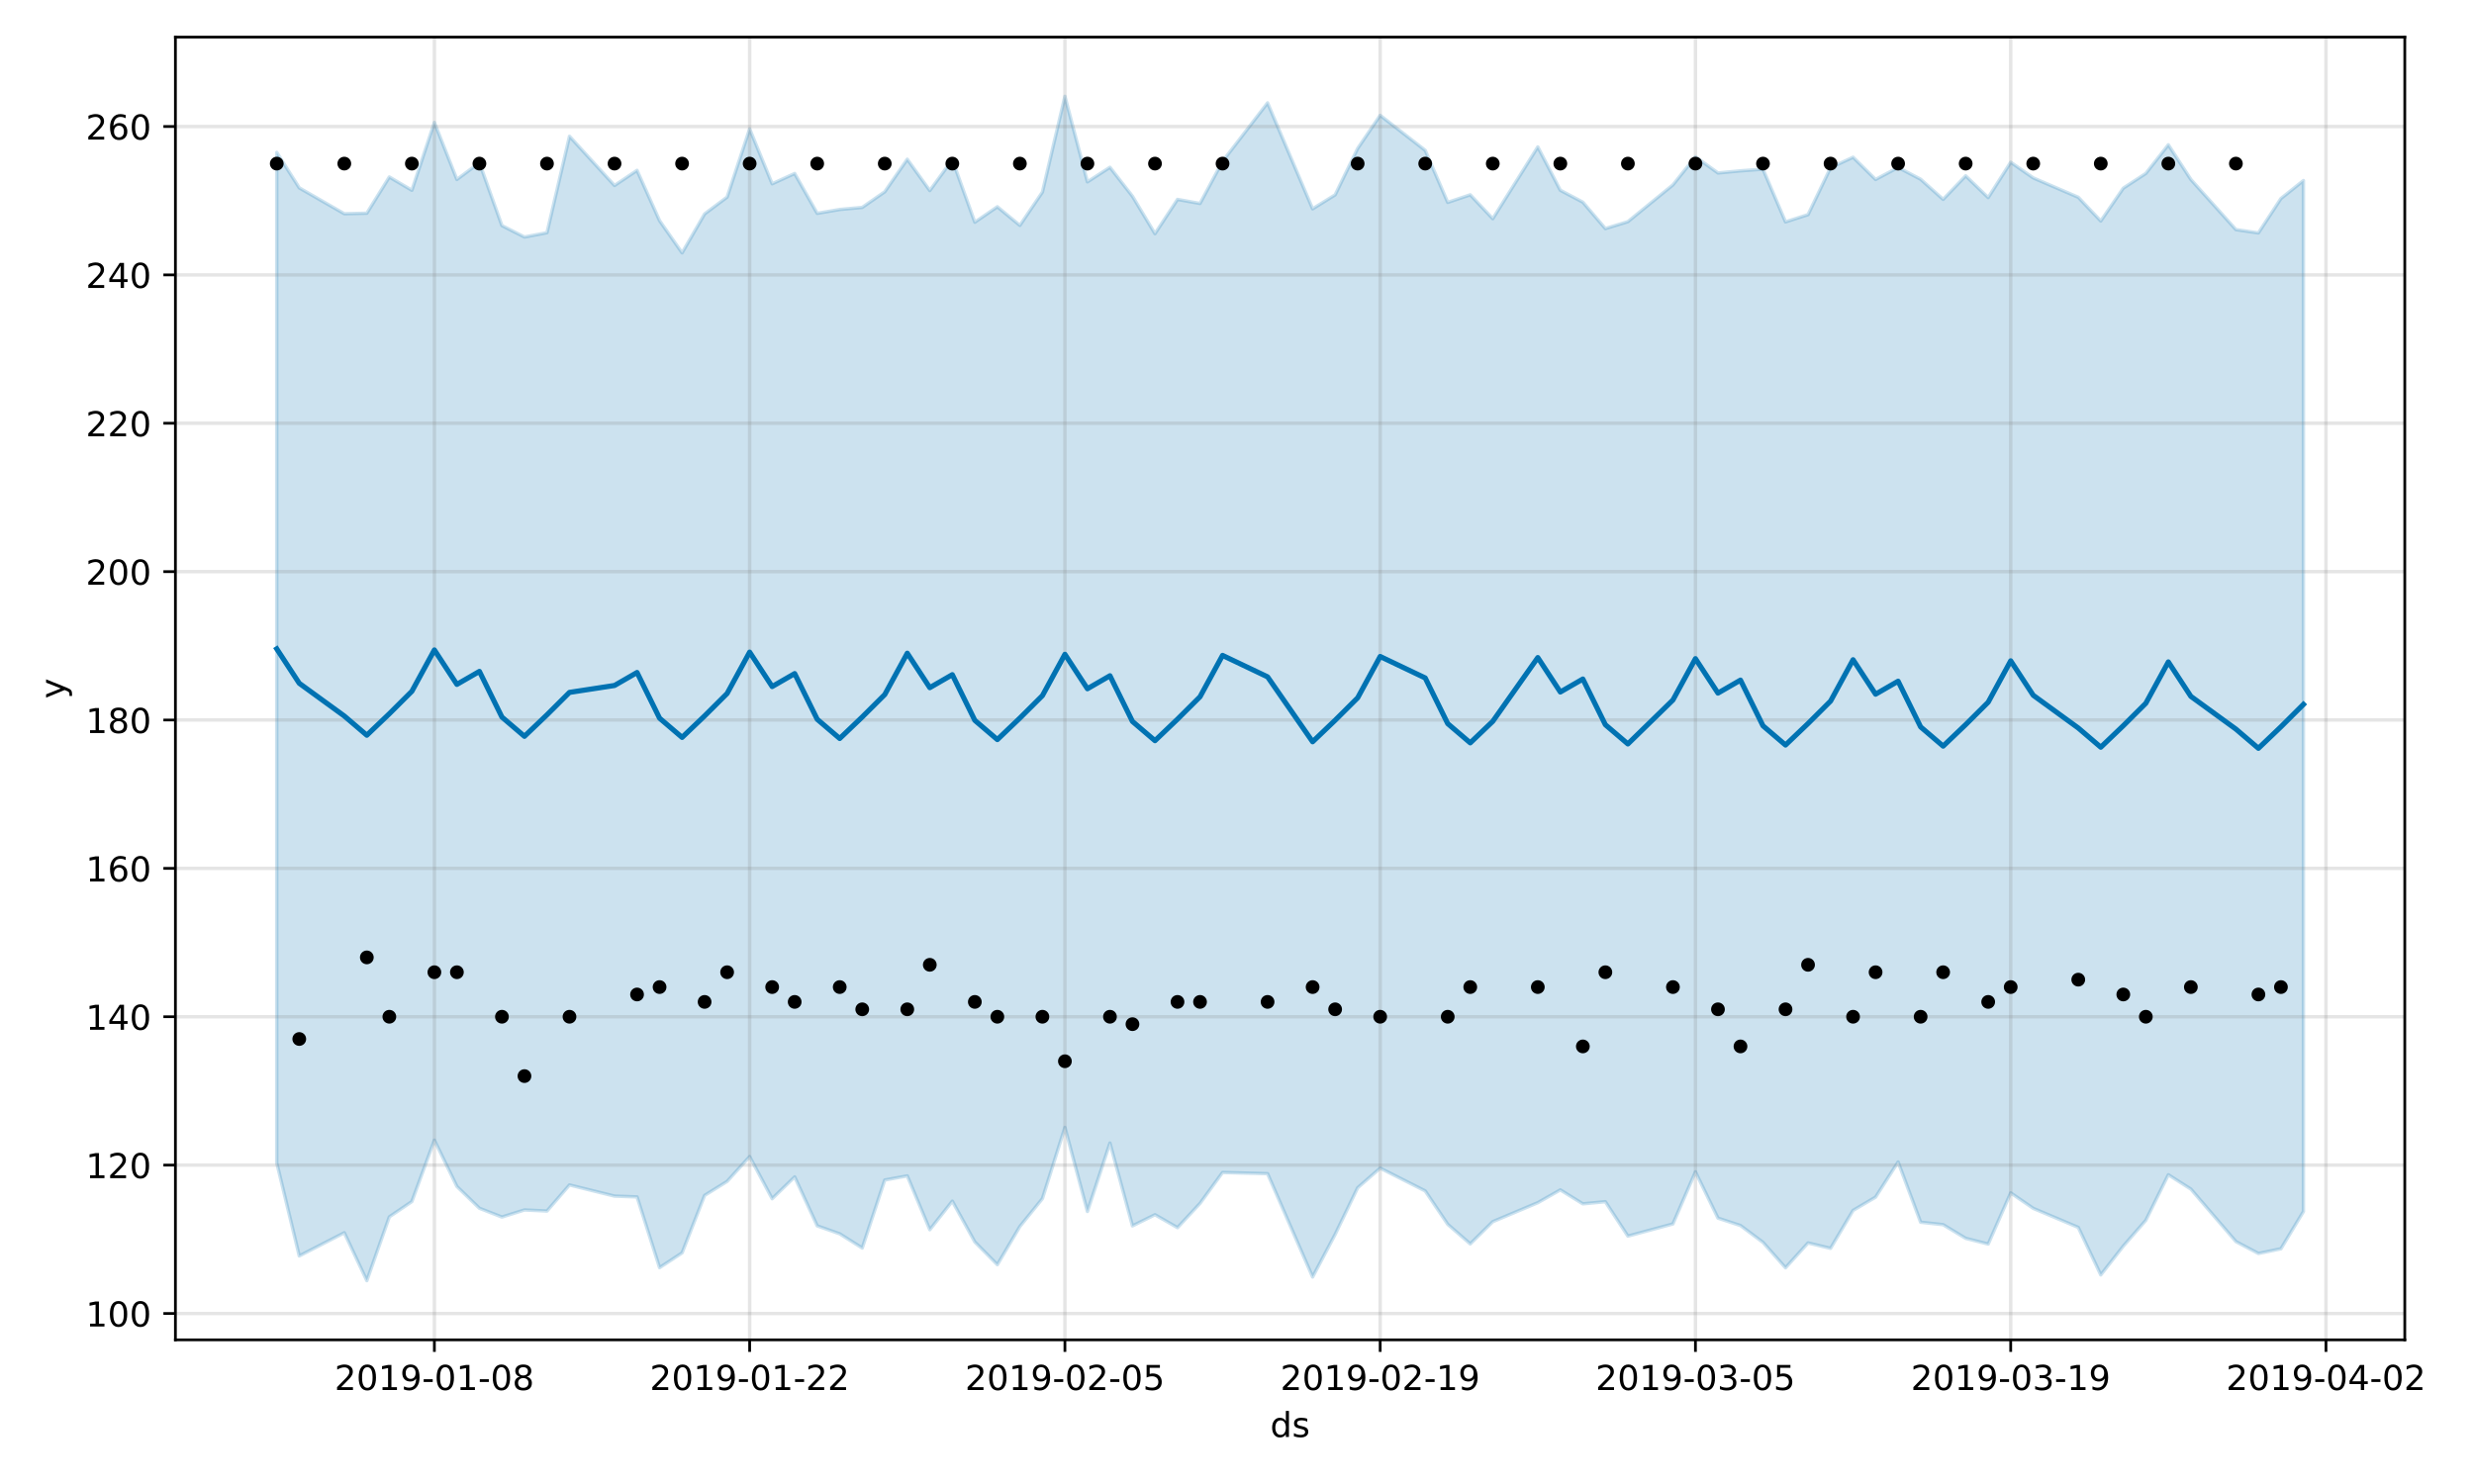 <?xml version="1.0" encoding="utf-8" standalone="no"?>
<!DOCTYPE svg PUBLIC "-//W3C//DTD SVG 1.1//EN"
  "http://www.w3.org/Graphics/SVG/1.1/DTD/svg11.dtd">
<!-- Created with matplotlib (https://matplotlib.org/) -->
<svg height="432pt" version="1.1" viewBox="0 0 720 432" width="720pt" xmlns="http://www.w3.org/2000/svg" xmlns:xlink="http://www.w3.org/1999/xlink">
 <defs>
  <style type="text/css">
*{stroke-linecap:butt;stroke-linejoin:round;}
  </style>
 </defs>
 <g id="figure_1">
  <g id="patch_1">
   <path d="M 0 432 
L 720 432 
L 720 0 
L 0 0 
z
" style="fill:#ffffff;"/>
  </g>
  <g id="axes_1">
   <g id="patch_2">
    <path d="M 51.05 390.04 
L 699.857 390.04 
L 699.857 10.8 
L 51.05 10.8 
z
" style="fill:#ffffff;"/>
   </g>
   <g id="PolyCollection_1">
    <defs>
     <path d="M 80.541 -387.635 
L 80.541 -93.495 
L 87.095 -66.394 
L 100.202 -73.141 
L 106.756 -59.198 
L 113.309 -77.767 
L 119.863 -82.217 
L 126.417 -100.1 
L 132.97 -86.613 
L 139.524 -80.27 
L 146.077 -77.709 
L 152.631 -79.772 
L 159.185 -79.461 
L 165.738 -87.051 
L 178.845 -83.806 
L 185.399 -83.57 
L 191.953 -62.979 
L 198.506 -67.282 
L 205.06 -84.012 
L 211.613 -88.085 
L 218.167 -95.323 
L 224.721 -83.045 
L 231.274 -89.398 
L 237.828 -75.15 
L 244.381 -72.831 
L 250.935 -68.694 
L 257.489 -88.488 
L 264.042 -89.692 
L 270.596 -74.021 
L 277.15 -82.334 
L 283.703 -70.461 
L 290.257 -63.848 
L 296.81 -74.963 
L 303.364 -83.068 
L 309.918 -103.8 
L 316.471 -79.333 
L 323.025 -99.251 
L 329.578 -75.136 
L 336.132 -78.385 
L 342.686 -74.626 
L 349.239 -81.688 
L 355.793 -90.682 
L 368.9 -90.334 
L 382.007 -60.26 
L 388.561 -72.655 
L 395.114 -86.228 
L 401.668 -91.949 
L 414.775 -85.313 
L 421.329 -75.593 
L 427.883 -69.895 
L 434.436 -76.363 
L 447.543 -81.888 
L 454.097 -85.615 
L 460.651 -81.553 
L 467.204 -82.174 
L 473.758 -72.165 
L 486.865 -75.703 
L 493.419 -90.875 
L 499.972 -77.398 
L 506.526 -75.245 
L 513.079 -70.343 
L 519.633 -62.942 
L 526.187 -70.172 
L 532.74 -68.6 
L 539.294 -79.639 
L 545.847 -83.504 
L 552.401 -93.749 
L 558.955 -76.202 
L 565.508 -75.491 
L 572.062 -71.519 
L 578.616 -69.847 
L 585.169 -84.748 
L 591.723 -80.242 
L 604.83 -74.698 
L 611.384 -60.868 
L 617.937 -69.252 
L 624.491 -76.755 
L 631.044 -90.02 
L 637.598 -85.85 
L 650.705 -70.577 
L 657.259 -67.11 
L 663.812 -68.473 
L 670.366 -79.33 
L 670.366 -379.441 
L 670.366 -379.441 
L 663.812 -374.205 
L 657.259 -364.197 
L 650.705 -365.165 
L 637.598 -379.765 
L 631.044 -389.852 
L 624.491 -381.51 
L 617.937 -377.226 
L 611.384 -367.663 
L 604.83 -374.579 
L 591.723 -380.22 
L 585.169 -384.77 
L 578.616 -374.484 
L 572.062 -380.812 
L 565.508 -373.966 
L 558.955 -379.829 
L 552.401 -383.256 
L 545.847 -379.757 
L 539.294 -386.228 
L 532.74 -383.181 
L 526.187 -369.517 
L 519.633 -367.414 
L 513.079 -382.757 
L 506.526 -382.27 
L 499.972 -381.653 
L 493.419 -386.365 
L 486.865 -378.179 
L 473.758 -367.477 
L 467.204 -365.46 
L 460.651 -373.15 
L 454.097 -376.621 
L 447.543 -389.234 
L 434.436 -368.334 
L 427.883 -375.288 
L 421.329 -373.088 
L 414.775 -388.237 
L 401.668 -398.422 
L 395.114 -388.776 
L 388.561 -375.277 
L 382.007 -371.211 
L 368.9 -402.052 
L 355.793 -385.02 
L 349.239 -372.772 
L 342.686 -373.953 
L 336.132 -363.971 
L 329.578 -374.871 
L 323.025 -383.3 
L 316.471 -379.059 
L 309.918 -403.962 
L 303.364 -376.078 
L 296.81 -366.392 
L 290.257 -371.809 
L 283.703 -367.315 
L 277.15 -385.501 
L 270.596 -376.526 
L 264.042 -385.646 
L 257.489 -376.173 
L 250.935 -371.622 
L 244.381 -371.019 
L 237.828 -369.896 
L 231.274 -381.497 
L 224.721 -378.499 
L 218.167 -394.47 
L 211.613 -374.629 
L 205.06 -369.727 
L 198.506 -358.393 
L 191.953 -367.762 
L 185.399 -382.408 
L 178.845 -378.001 
L 165.738 -392.323 
L 159.185 -364.264 
L 152.631 -363.012 
L 146.077 -366.331 
L 139.524 -384.646 
L 132.97 -379.755 
L 126.417 -396.358 
L 119.863 -376.615 
L 113.309 -380.479 
L 106.756 -369.934 
L 100.202 -369.783 
L 87.095 -377.319 
L 80.541 -387.635 
z
" id="mf09d5ad2d2" style="stroke:#0072b2;stroke-opacity:0.2;"/>
    </defs>
    <g clip-path="url(#pc65c5e04dd)">
     <use style="fill:#0072b2;fill-opacity:0.2;stroke:#0072b2;stroke-opacity:0.2;" x="0" xlink:href="#mf09d5ad2d2" y="432"/>
    </g>
   </g>
   <g id="matplotlib.axis_1">
    <g id="xtick_1">
     <g id="line2d_1">
      <path clip-path="url(#pc65c5e04dd)" d="M 126.417 390.04 
L 126.417 10.8 
" style="fill:none;stroke:#808080;stroke-linecap:square;stroke-opacity:0.2;"/>
     </g>
     <g id="line2d_2">
      <defs>
       <path d="M 0 0 
L 0 3.5 
" id="md967a63b63" style="stroke:#000000;stroke-width:0.8;"/>
      </defs>
      <g>
       <use style="stroke:#000000;stroke-width:0.8;" x="126.417" xlink:href="#md967a63b63" y="390.04"/>
      </g>
     </g>
     <g id="text_1">
      <!-- 2019-01-08 -->
      <defs>
       <path d="M 19.188 8.297 
L 53.609 8.297 
L 53.609 0 
L 7.328 0 
L 7.328 8.297 
Q 12.938 14.109 22.625 23.891 
Q 32.328 33.688 34.812 36.531 
Q 39.547 41.844 41.422 45.531 
Q 43.312 49.219 43.312 52.781 
Q 43.312 58.594 39.234 62.25 
Q 35.156 65.922 28.609 65.922 
Q 23.969 65.922 18.812 64.312 
Q 13.672 62.703 7.812 59.422 
L 7.812 69.391 
Q 13.766 71.781 18.938 73 
Q 24.125 74.219 28.422 74.219 
Q 39.75 74.219 46.484 68.547 
Q 53.219 62.891 53.219 53.422 
Q 53.219 48.922 51.531 44.891 
Q 49.859 40.875 45.406 35.406 
Q 44.188 33.984 37.641 27.219 
Q 31.109 20.453 19.188 8.297 
z
" id="DejaVuSans-50"/>
       <path d="M 31.781 66.406 
Q 24.172 66.406 20.328 58.906 
Q 16.5 51.422 16.5 36.375 
Q 16.5 21.391 20.328 13.891 
Q 24.172 6.391 31.781 6.391 
Q 39.453 6.391 43.281 13.891 
Q 47.125 21.391 47.125 36.375 
Q 47.125 51.422 43.281 58.906 
Q 39.453 66.406 31.781 66.406 
z
M 31.781 74.219 
Q 44.047 74.219 50.516 64.516 
Q 56.984 54.828 56.984 36.375 
Q 56.984 17.969 50.516 8.266 
Q 44.047 -1.422 31.781 -1.422 
Q 19.531 -1.422 13.062 8.266 
Q 6.594 17.969 6.594 36.375 
Q 6.594 54.828 13.062 64.516 
Q 19.531 74.219 31.781 74.219 
z
" id="DejaVuSans-48"/>
       <path d="M 12.406 8.297 
L 28.516 8.297 
L 28.516 63.922 
L 10.984 60.406 
L 10.984 69.391 
L 28.422 72.906 
L 38.281 72.906 
L 38.281 8.297 
L 54.391 8.297 
L 54.391 0 
L 12.406 0 
z
" id="DejaVuSans-49"/>
       <path d="M 10.984 1.516 
L 10.984 10.5 
Q 14.703 8.734 18.5 7.812 
Q 22.312 6.891 25.984 6.891 
Q 35.75 6.891 40.891 13.453 
Q 46.047 20.016 46.781 33.406 
Q 43.953 29.203 39.594 26.953 
Q 35.25 24.703 29.984 24.703 
Q 19.047 24.703 12.672 31.312 
Q 6.297 37.938 6.297 49.422 
Q 6.297 60.641 12.938 67.422 
Q 19.578 74.219 30.609 74.219 
Q 43.266 74.219 49.922 64.516 
Q 56.594 54.828 56.594 36.375 
Q 56.594 19.141 48.406 8.859 
Q 40.234 -1.422 26.422 -1.422 
Q 22.703 -1.422 18.891 -0.688 
Q 15.094 0.047 10.984 1.516 
z
M 30.609 32.422 
Q 37.25 32.422 41.125 36.953 
Q 45.016 41.5 45.016 49.422 
Q 45.016 57.281 41.125 61.844 
Q 37.25 66.406 30.609 66.406 
Q 23.969 66.406 20.094 61.844 
Q 16.219 57.281 16.219 49.422 
Q 16.219 41.5 20.094 36.953 
Q 23.969 32.422 30.609 32.422 
z
" id="DejaVuSans-57"/>
       <path d="M 4.891 31.391 
L 31.203 31.391 
L 31.203 23.391 
L 4.891 23.391 
z
" id="DejaVuSans-45"/>
       <path d="M 31.781 34.625 
Q 24.75 34.625 20.719 30.859 
Q 16.703 27.094 16.703 20.516 
Q 16.703 13.922 20.719 10.156 
Q 24.75 6.391 31.781 6.391 
Q 38.812 6.391 42.859 10.172 
Q 46.922 13.969 46.922 20.516 
Q 46.922 27.094 42.891 30.859 
Q 38.875 34.625 31.781 34.625 
z
M 21.922 38.812 
Q 15.578 40.375 12.031 44.719 
Q 8.5 49.078 8.5 55.328 
Q 8.5 64.062 14.719 69.141 
Q 20.953 74.219 31.781 74.219 
Q 42.672 74.219 48.875 69.141 
Q 55.078 64.062 55.078 55.328 
Q 55.078 49.078 51.531 44.719 
Q 48 40.375 41.703 38.812 
Q 48.828 37.156 52.797 32.312 
Q 56.781 27.484 56.781 20.516 
Q 56.781 9.906 50.312 4.234 
Q 43.844 -1.422 31.781 -1.422 
Q 19.734 -1.422 13.25 4.234 
Q 6.781 9.906 6.781 20.516 
Q 6.781 27.484 10.781 32.312 
Q 14.797 37.156 21.922 38.812 
z
M 18.312 54.391 
Q 18.312 48.734 21.844 45.562 
Q 25.391 42.391 31.781 42.391 
Q 38.141 42.391 41.719 45.562 
Q 45.312 48.734 45.312 54.391 
Q 45.312 60.062 41.719 63.234 
Q 38.141 66.406 31.781 66.406 
Q 25.391 66.406 21.844 63.234 
Q 18.312 60.062 18.312 54.391 
z
" id="DejaVuSans-56"/>
      </defs>
      <g transform="translate(97.359 404.638)scale(0.1 -0.1)">
       <use xlink:href="#DejaVuSans-50"/>
       <use x="63.623" xlink:href="#DejaVuSans-48"/>
       <use x="127.246" xlink:href="#DejaVuSans-49"/>
       <use x="190.869" xlink:href="#DejaVuSans-57"/>
       <use x="254.492" xlink:href="#DejaVuSans-45"/>
       <use x="290.576" xlink:href="#DejaVuSans-48"/>
       <use x="354.199" xlink:href="#DejaVuSans-49"/>
       <use x="417.822" xlink:href="#DejaVuSans-45"/>
       <use x="453.906" xlink:href="#DejaVuSans-48"/>
       <use x="517.529" xlink:href="#DejaVuSans-56"/>
      </g>
     </g>
    </g>
    <g id="xtick_2">
     <g id="line2d_3">
      <path clip-path="url(#pc65c5e04dd)" d="M 218.167 390.04 
L 218.167 10.8 
" style="fill:none;stroke:#808080;stroke-linecap:square;stroke-opacity:0.2;"/>
     </g>
     <g id="line2d_4">
      <g>
       <use style="stroke:#000000;stroke-width:0.8;" x="218.167" xlink:href="#md967a63b63" y="390.04"/>
      </g>
     </g>
     <g id="text_2">
      <!-- 2019-01-22 -->
      <g transform="translate(189.109 404.638)scale(0.1 -0.1)">
       <use xlink:href="#DejaVuSans-50"/>
       <use x="63.623" xlink:href="#DejaVuSans-48"/>
       <use x="127.246" xlink:href="#DejaVuSans-49"/>
       <use x="190.869" xlink:href="#DejaVuSans-57"/>
       <use x="254.492" xlink:href="#DejaVuSans-45"/>
       <use x="290.576" xlink:href="#DejaVuSans-48"/>
       <use x="354.199" xlink:href="#DejaVuSans-49"/>
       <use x="417.822" xlink:href="#DejaVuSans-45"/>
       <use x="453.906" xlink:href="#DejaVuSans-50"/>
       <use x="517.529" xlink:href="#DejaVuSans-50"/>
      </g>
     </g>
    </g>
    <g id="xtick_3">
     <g id="line2d_5">
      <path clip-path="url(#pc65c5e04dd)" d="M 309.918 390.04 
L 309.918 10.8 
" style="fill:none;stroke:#808080;stroke-linecap:square;stroke-opacity:0.2;"/>
     </g>
     <g id="line2d_6">
      <g>
       <use style="stroke:#000000;stroke-width:0.8;" x="309.918" xlink:href="#md967a63b63" y="390.04"/>
      </g>
     </g>
     <g id="text_3">
      <!-- 2019-02-05 -->
      <defs>
       <path d="M 10.797 72.906 
L 49.516 72.906 
L 49.516 64.594 
L 19.828 64.594 
L 19.828 46.734 
Q 21.969 47.469 24.109 47.828 
Q 26.266 48.188 28.422 48.188 
Q 40.625 48.188 47.75 41.5 
Q 54.891 34.812 54.891 23.391 
Q 54.891 11.625 47.562 5.094 
Q 40.234 -1.422 26.906 -1.422 
Q 22.312 -1.422 17.547 -0.641 
Q 12.797 0.141 7.719 1.703 
L 7.719 11.625 
Q 12.109 9.234 16.797 8.062 
Q 21.484 6.891 26.703 6.891 
Q 35.156 6.891 40.078 11.328 
Q 45.016 15.766 45.016 23.391 
Q 45.016 31 40.078 35.438 
Q 35.156 39.891 26.703 39.891 
Q 22.75 39.891 18.812 39.016 
Q 14.891 38.141 10.797 36.281 
z
" id="DejaVuSans-53"/>
      </defs>
      <g transform="translate(280.86 404.638)scale(0.1 -0.1)">
       <use xlink:href="#DejaVuSans-50"/>
       <use x="63.623" xlink:href="#DejaVuSans-48"/>
       <use x="127.246" xlink:href="#DejaVuSans-49"/>
       <use x="190.869" xlink:href="#DejaVuSans-57"/>
       <use x="254.492" xlink:href="#DejaVuSans-45"/>
       <use x="290.576" xlink:href="#DejaVuSans-48"/>
       <use x="354.199" xlink:href="#DejaVuSans-50"/>
       <use x="417.822" xlink:href="#DejaVuSans-45"/>
       <use x="453.906" xlink:href="#DejaVuSans-48"/>
       <use x="517.529" xlink:href="#DejaVuSans-53"/>
      </g>
     </g>
    </g>
    <g id="xtick_4">
     <g id="line2d_7">
      <path clip-path="url(#pc65c5e04dd)" d="M 401.668 390.04 
L 401.668 10.8 
" style="fill:none;stroke:#808080;stroke-linecap:square;stroke-opacity:0.2;"/>
     </g>
     <g id="line2d_8">
      <g>
       <use style="stroke:#000000;stroke-width:0.8;" x="401.668" xlink:href="#md967a63b63" y="390.04"/>
      </g>
     </g>
     <g id="text_4">
      <!-- 2019-02-19 -->
      <g transform="translate(372.61 404.638)scale(0.1 -0.1)">
       <use xlink:href="#DejaVuSans-50"/>
       <use x="63.623" xlink:href="#DejaVuSans-48"/>
       <use x="127.246" xlink:href="#DejaVuSans-49"/>
       <use x="190.869" xlink:href="#DejaVuSans-57"/>
       <use x="254.492" xlink:href="#DejaVuSans-45"/>
       <use x="290.576" xlink:href="#DejaVuSans-48"/>
       <use x="354.199" xlink:href="#DejaVuSans-50"/>
       <use x="417.822" xlink:href="#DejaVuSans-45"/>
       <use x="453.906" xlink:href="#DejaVuSans-49"/>
       <use x="517.529" xlink:href="#DejaVuSans-57"/>
      </g>
     </g>
    </g>
    <g id="xtick_5">
     <g id="line2d_9">
      <path clip-path="url(#pc65c5e04dd)" d="M 493.419 390.04 
L 493.419 10.8 
" style="fill:none;stroke:#808080;stroke-linecap:square;stroke-opacity:0.2;"/>
     </g>
     <g id="line2d_10">
      <g>
       <use style="stroke:#000000;stroke-width:0.8;" x="493.419" xlink:href="#md967a63b63" y="390.04"/>
      </g>
     </g>
     <g id="text_5">
      <!-- 2019-03-05 -->
      <defs>
       <path d="M 40.578 39.312 
Q 47.656 37.797 51.625 33 
Q 55.609 28.219 55.609 21.188 
Q 55.609 10.406 48.188 4.484 
Q 40.766 -1.422 27.094 -1.422 
Q 22.516 -1.422 17.656 -0.516 
Q 12.797 0.391 7.625 2.203 
L 7.625 11.719 
Q 11.719 9.328 16.594 8.109 
Q 21.484 6.891 26.812 6.891 
Q 36.078 6.891 40.938 10.547 
Q 45.797 14.203 45.797 21.188 
Q 45.797 27.641 41.281 31.266 
Q 36.766 34.906 28.719 34.906 
L 20.219 34.906 
L 20.219 43.016 
L 29.109 43.016 
Q 36.375 43.016 40.234 45.922 
Q 44.094 48.828 44.094 54.297 
Q 44.094 59.906 40.109 62.906 
Q 36.141 65.922 28.719 65.922 
Q 24.656 65.922 20.016 65.031 
Q 15.375 64.156 9.812 62.312 
L 9.812 71.094 
Q 15.438 72.656 20.344 73.438 
Q 25.25 74.219 29.594 74.219 
Q 40.828 74.219 47.359 69.109 
Q 53.906 64.016 53.906 55.328 
Q 53.906 49.266 50.438 45.094 
Q 46.969 40.922 40.578 39.312 
z
" id="DejaVuSans-51"/>
      </defs>
      <g transform="translate(464.361 404.638)scale(0.1 -0.1)">
       <use xlink:href="#DejaVuSans-50"/>
       <use x="63.623" xlink:href="#DejaVuSans-48"/>
       <use x="127.246" xlink:href="#DejaVuSans-49"/>
       <use x="190.869" xlink:href="#DejaVuSans-57"/>
       <use x="254.492" xlink:href="#DejaVuSans-45"/>
       <use x="290.576" xlink:href="#DejaVuSans-48"/>
       <use x="354.199" xlink:href="#DejaVuSans-51"/>
       <use x="417.822" xlink:href="#DejaVuSans-45"/>
       <use x="453.906" xlink:href="#DejaVuSans-48"/>
       <use x="517.529" xlink:href="#DejaVuSans-53"/>
      </g>
     </g>
    </g>
    <g id="xtick_6">
     <g id="line2d_11">
      <path clip-path="url(#pc65c5e04dd)" d="M 585.169 390.04 
L 585.169 10.8 
" style="fill:none;stroke:#808080;stroke-linecap:square;stroke-opacity:0.2;"/>
     </g>
     <g id="line2d_12">
      <g>
       <use style="stroke:#000000;stroke-width:0.8;" x="585.169" xlink:href="#md967a63b63" y="390.04"/>
      </g>
     </g>
     <g id="text_6">
      <!-- 2019-03-19 -->
      <g transform="translate(556.111 404.638)scale(0.1 -0.1)">
       <use xlink:href="#DejaVuSans-50"/>
       <use x="63.623" xlink:href="#DejaVuSans-48"/>
       <use x="127.246" xlink:href="#DejaVuSans-49"/>
       <use x="190.869" xlink:href="#DejaVuSans-57"/>
       <use x="254.492" xlink:href="#DejaVuSans-45"/>
       <use x="290.576" xlink:href="#DejaVuSans-48"/>
       <use x="354.199" xlink:href="#DejaVuSans-51"/>
       <use x="417.822" xlink:href="#DejaVuSans-45"/>
       <use x="453.906" xlink:href="#DejaVuSans-49"/>
       <use x="517.529" xlink:href="#DejaVuSans-57"/>
      </g>
     </g>
    </g>
    <g id="xtick_7">
     <g id="line2d_13">
      <path clip-path="url(#pc65c5e04dd)" d="M 676.92 390.04 
L 676.92 10.8 
" style="fill:none;stroke:#808080;stroke-linecap:square;stroke-opacity:0.2;"/>
     </g>
     <g id="line2d_14">
      <g>
       <use style="stroke:#000000;stroke-width:0.8;" x="676.92" xlink:href="#md967a63b63" y="390.04"/>
      </g>
     </g>
     <g id="text_7">
      <!-- 2019-04-02 -->
      <defs>
       <path d="M 37.797 64.312 
L 12.891 25.391 
L 37.797 25.391 
z
M 35.203 72.906 
L 47.609 72.906 
L 47.609 25.391 
L 58.016 25.391 
L 58.016 17.188 
L 47.609 17.188 
L 47.609 0 
L 37.797 0 
L 37.797 17.188 
L 4.891 17.188 
L 4.891 26.703 
z
" id="DejaVuSans-52"/>
      </defs>
      <g transform="translate(647.862 404.638)scale(0.1 -0.1)">
       <use xlink:href="#DejaVuSans-50"/>
       <use x="63.623" xlink:href="#DejaVuSans-48"/>
       <use x="127.246" xlink:href="#DejaVuSans-49"/>
       <use x="190.869" xlink:href="#DejaVuSans-57"/>
       <use x="254.492" xlink:href="#DejaVuSans-45"/>
       <use x="290.576" xlink:href="#DejaVuSans-48"/>
       <use x="354.199" xlink:href="#DejaVuSans-52"/>
       <use x="417.822" xlink:href="#DejaVuSans-45"/>
       <use x="453.906" xlink:href="#DejaVuSans-48"/>
       <use x="517.529" xlink:href="#DejaVuSans-50"/>
      </g>
     </g>
    </g>
    <g id="text_8">
     <!-- ds -->
     <defs>
      <path d="M 45.406 46.391 
L 45.406 75.984 
L 54.391 75.984 
L 54.391 0 
L 45.406 0 
L 45.406 8.203 
Q 42.578 3.328 38.25 0.953 
Q 33.938 -1.422 27.875 -1.422 
Q 17.969 -1.422 11.734 6.484 
Q 5.516 14.406 5.516 27.297 
Q 5.516 40.188 11.734 48.094 
Q 17.969 56 27.875 56 
Q 33.938 56 38.25 53.625 
Q 42.578 51.266 45.406 46.391 
z
M 14.797 27.297 
Q 14.797 17.391 18.875 11.75 
Q 22.953 6.109 30.078 6.109 
Q 37.203 6.109 41.297 11.75 
Q 45.406 17.391 45.406 27.297 
Q 45.406 37.203 41.297 42.844 
Q 37.203 48.484 30.078 48.484 
Q 22.953 48.484 18.875 42.844 
Q 14.797 37.203 14.797 27.297 
z
" id="DejaVuSans-100"/>
      <path d="M 44.281 53.078 
L 44.281 44.578 
Q 40.484 46.531 36.375 47.5 
Q 32.281 48.484 27.875 48.484 
Q 21.188 48.484 17.844 46.438 
Q 14.5 44.391 14.5 40.281 
Q 14.5 37.156 16.891 35.375 
Q 19.281 33.594 26.516 31.984 
L 29.594 31.297 
Q 39.156 29.25 43.188 25.516 
Q 47.219 21.781 47.219 15.094 
Q 47.219 7.469 41.188 3.016 
Q 35.156 -1.422 24.609 -1.422 
Q 20.219 -1.422 15.453 -0.562 
Q 10.688 0.297 5.422 2 
L 5.422 11.281 
Q 10.406 8.688 15.234 7.391 
Q 20.062 6.109 24.812 6.109 
Q 31.156 6.109 34.562 8.281 
Q 37.984 10.453 37.984 14.406 
Q 37.984 18.062 35.516 20.016 
Q 33.062 21.969 24.703 23.781 
L 21.578 24.516 
Q 13.234 26.266 9.516 29.906 
Q 5.812 33.547 5.812 39.891 
Q 5.812 47.609 11.281 51.797 
Q 16.75 56 26.812 56 
Q 31.781 56 36.172 55.266 
Q 40.578 54.547 44.281 53.078 
z
" id="DejaVuSans-115"/>
     </defs>
     <g transform="translate(369.675 418.317)scale(0.1 -0.1)">
      <use xlink:href="#DejaVuSans-100"/>
      <use x="63.477" xlink:href="#DejaVuSans-115"/>
     </g>
    </g>
   </g>
   <g id="matplotlib.axis_2">
    <g id="ytick_1">
     <g id="line2d_15">
      <path clip-path="url(#pc65c5e04dd)" d="M 51.05 382.361 
L 699.857 382.361 
" style="fill:none;stroke:#808080;stroke-linecap:square;stroke-opacity:0.2;"/>
     </g>
     <g id="line2d_16">
      <defs>
       <path d="M 0 0 
L -3.5 0 
" id="m3d19bf8874" style="stroke:#000000;stroke-width:0.8;"/>
      </defs>
      <g>
       <use style="stroke:#000000;stroke-width:0.8;" x="51.05" xlink:href="#m3d19bf8874" y="382.361"/>
      </g>
     </g>
     <g id="text_9">
      <!-- 100 -->
      <g transform="translate(24.962 386.16)scale(0.1 -0.1)">
       <use xlink:href="#DejaVuSans-49"/>
       <use x="63.623" xlink:href="#DejaVuSans-48"/>
       <use x="127.246" xlink:href="#DejaVuSans-48"/>
      </g>
     </g>
    </g>
    <g id="ytick_2">
     <g id="line2d_17">
      <path clip-path="url(#pc65c5e04dd)" d="M 51.05 339.17 
L 699.857 339.17 
" style="fill:none;stroke:#808080;stroke-linecap:square;stroke-opacity:0.2;"/>
     </g>
     <g id="line2d_18">
      <g>
       <use style="stroke:#000000;stroke-width:0.8;" x="51.05" xlink:href="#m3d19bf8874" y="339.17"/>
      </g>
     </g>
     <g id="text_10">
      <!-- 120 -->
      <g transform="translate(24.962 342.969)scale(0.1 -0.1)">
       <use xlink:href="#DejaVuSans-49"/>
       <use x="63.623" xlink:href="#DejaVuSans-50"/>
       <use x="127.246" xlink:href="#DejaVuSans-48"/>
      </g>
     </g>
    </g>
    <g id="ytick_3">
     <g id="line2d_19">
      <path clip-path="url(#pc65c5e04dd)" d="M 51.05 295.978 
L 699.857 295.978 
" style="fill:none;stroke:#808080;stroke-linecap:square;stroke-opacity:0.2;"/>
     </g>
     <g id="line2d_20">
      <g>
       <use style="stroke:#000000;stroke-width:0.8;" x="51.05" xlink:href="#m3d19bf8874" y="295.978"/>
      </g>
     </g>
     <g id="text_11">
      <!-- 140 -->
      <g transform="translate(24.962 299.777)scale(0.1 -0.1)">
       <use xlink:href="#DejaVuSans-49"/>
       <use x="63.623" xlink:href="#DejaVuSans-52"/>
       <use x="127.246" xlink:href="#DejaVuSans-48"/>
      </g>
     </g>
    </g>
    <g id="ytick_4">
     <g id="line2d_21">
      <path clip-path="url(#pc65c5e04dd)" d="M 51.05 252.786 
L 699.857 252.786 
" style="fill:none;stroke:#808080;stroke-linecap:square;stroke-opacity:0.2;"/>
     </g>
     <g id="line2d_22">
      <g>
       <use style="stroke:#000000;stroke-width:0.8;" x="51.05" xlink:href="#m3d19bf8874" y="252.786"/>
      </g>
     </g>
     <g id="text_12">
      <!-- 160 -->
      <defs>
       <path d="M 33.016 40.375 
Q 26.375 40.375 22.484 35.828 
Q 18.609 31.297 18.609 23.391 
Q 18.609 15.531 22.484 10.953 
Q 26.375 6.391 33.016 6.391 
Q 39.656 6.391 43.531 10.953 
Q 47.406 15.531 47.406 23.391 
Q 47.406 31.297 43.531 35.828 
Q 39.656 40.375 33.016 40.375 
z
M 52.594 71.297 
L 52.594 62.312 
Q 48.875 64.062 45.094 64.984 
Q 41.312 65.922 37.594 65.922 
Q 27.828 65.922 22.672 59.328 
Q 17.531 52.734 16.797 39.406 
Q 19.672 43.656 24.016 45.922 
Q 28.375 48.188 33.594 48.188 
Q 44.578 48.188 50.953 41.516 
Q 57.328 34.859 57.328 23.391 
Q 57.328 12.156 50.688 5.359 
Q 44.047 -1.422 33.016 -1.422 
Q 20.359 -1.422 13.672 8.266 
Q 6.984 17.969 6.984 36.375 
Q 6.984 53.656 15.188 63.938 
Q 23.391 74.219 37.203 74.219 
Q 40.922 74.219 44.703 73.484 
Q 48.484 72.75 52.594 71.297 
z
" id="DejaVuSans-54"/>
      </defs>
      <g transform="translate(24.962 256.586)scale(0.1 -0.1)">
       <use xlink:href="#DejaVuSans-49"/>
       <use x="63.623" xlink:href="#DejaVuSans-54"/>
       <use x="127.246" xlink:href="#DejaVuSans-48"/>
      </g>
     </g>
    </g>
    <g id="ytick_5">
     <g id="line2d_23">
      <path clip-path="url(#pc65c5e04dd)" d="M 51.05 209.595 
L 699.857 209.595 
" style="fill:none;stroke:#808080;stroke-linecap:square;stroke-opacity:0.2;"/>
     </g>
     <g id="line2d_24">
      <g>
       <use style="stroke:#000000;stroke-width:0.8;" x="51.05" xlink:href="#m3d19bf8874" y="209.595"/>
      </g>
     </g>
     <g id="text_13">
      <!-- 180 -->
      <g transform="translate(24.962 213.394)scale(0.1 -0.1)">
       <use xlink:href="#DejaVuSans-49"/>
       <use x="63.623" xlink:href="#DejaVuSans-56"/>
       <use x="127.246" xlink:href="#DejaVuSans-48"/>
      </g>
     </g>
    </g>
    <g id="ytick_6">
     <g id="line2d_25">
      <path clip-path="url(#pc65c5e04dd)" d="M 51.05 166.403 
L 699.857 166.403 
" style="fill:none;stroke:#808080;stroke-linecap:square;stroke-opacity:0.2;"/>
     </g>
     <g id="line2d_26">
      <g>
       <use style="stroke:#000000;stroke-width:0.8;" x="51.05" xlink:href="#m3d19bf8874" y="166.403"/>
      </g>
     </g>
     <g id="text_14">
      <!-- 200 -->
      <g transform="translate(24.962 170.202)scale(0.1 -0.1)">
       <use xlink:href="#DejaVuSans-50"/>
       <use x="63.623" xlink:href="#DejaVuSans-48"/>
       <use x="127.246" xlink:href="#DejaVuSans-48"/>
      </g>
     </g>
    </g>
    <g id="ytick_7">
     <g id="line2d_27">
      <path clip-path="url(#pc65c5e04dd)" d="M 51.05 123.211 
L 699.857 123.211 
" style="fill:none;stroke:#808080;stroke-linecap:square;stroke-opacity:0.2;"/>
     </g>
     <g id="line2d_28">
      <g>
       <use style="stroke:#000000;stroke-width:0.8;" x="51.05" xlink:href="#m3d19bf8874" y="123.211"/>
      </g>
     </g>
     <g id="text_15">
      <!-- 220 -->
      <g transform="translate(24.962 127.011)scale(0.1 -0.1)">
       <use xlink:href="#DejaVuSans-50"/>
       <use x="63.623" xlink:href="#DejaVuSans-50"/>
       <use x="127.246" xlink:href="#DejaVuSans-48"/>
      </g>
     </g>
    </g>
    <g id="ytick_8">
     <g id="line2d_29">
      <path clip-path="url(#pc65c5e04dd)" d="M 51.05 80.02 
L 699.857 80.02 
" style="fill:none;stroke:#808080;stroke-linecap:square;stroke-opacity:0.2;"/>
     </g>
     <g id="line2d_30">
      <g>
       <use style="stroke:#000000;stroke-width:0.8;" x="51.05" xlink:href="#m3d19bf8874" y="80.02"/>
      </g>
     </g>
     <g id="text_16">
      <!-- 240 -->
      <g transform="translate(24.962 83.819)scale(0.1 -0.1)">
       <use xlink:href="#DejaVuSans-50"/>
       <use x="63.623" xlink:href="#DejaVuSans-52"/>
       <use x="127.246" xlink:href="#DejaVuSans-48"/>
      </g>
     </g>
    </g>
    <g id="ytick_9">
     <g id="line2d_31">
      <path clip-path="url(#pc65c5e04dd)" d="M 51.05 36.828 
L 699.857 36.828 
" style="fill:none;stroke:#808080;stroke-linecap:square;stroke-opacity:0.2;"/>
     </g>
     <g id="line2d_32">
      <g>
       <use style="stroke:#000000;stroke-width:0.8;" x="51.05" xlink:href="#m3d19bf8874" y="36.828"/>
      </g>
     </g>
     <g id="text_17">
      <!-- 260 -->
      <g transform="translate(24.962 40.627)scale(0.1 -0.1)">
       <use xlink:href="#DejaVuSans-50"/>
       <use x="63.623" xlink:href="#DejaVuSans-54"/>
       <use x="127.246" xlink:href="#DejaVuSans-48"/>
      </g>
     </g>
    </g>
    <g id="text_18">
     <!-- y -->
     <defs>
      <path d="M 32.172 -5.078 
Q 28.375 -14.844 24.75 -17.812 
Q 21.141 -20.797 15.094 -20.797 
L 7.906 -20.797 
L 7.906 -13.281 
L 13.188 -13.281 
Q 16.891 -13.281 18.938 -11.516 
Q 21 -9.766 23.484 -3.219 
L 25.094 0.875 
L 2.984 54.688 
L 12.5 54.688 
L 29.594 11.922 
L 46.688 54.688 
L 56.203 54.688 
z
" id="DejaVuSans-121"/>
     </defs>
     <g transform="translate(18.883 203.379)rotate(-90)scale(0.1 -0.1)">
      <use xlink:href="#DejaVuSans-121"/>
     </g>
    </g>
   </g>
   <g id="line2d_33">
    <defs>
     <path d="M 0 1.5 
C 0.398 1.5 0.779 1.342 1.061 1.061 
C 1.342 0.779 1.5 0.398 1.5 0 
C 1.5 -0.398 1.342 -0.779 1.061 -1.061 
C 0.779 -1.342 0.398 -1.5 0 -1.5 
C -0.398 -1.5 -0.779 -1.342 -1.061 -1.061 
C -1.342 -0.779 -1.5 -0.398 -1.5 0 
C -1.5 0.398 -1.342 0.779 -1.061 1.061 
C -0.779 1.342 -0.398 1.5 0 1.5 
z
" id="m9cb3a05dfd" style="stroke:#000000;"/>
    </defs>
    <g clip-path="url(#pc65c5e04dd)">
     <use style="stroke:#000000;" x="80.541" xlink:href="#m9cb3a05dfd" y="47.626"/>
     <use style="stroke:#000000;" x="87.095" xlink:href="#m9cb3a05dfd" y="302.457"/>
     <use style="stroke:#000000;" x="100.202" xlink:href="#m9cb3a05dfd" y="47.626"/>
     <use style="stroke:#000000;" x="106.756" xlink:href="#m9cb3a05dfd" y="278.701"/>
     <use style="stroke:#000000;" x="113.309" xlink:href="#m9cb3a05dfd" y="295.978"/>
     <use style="stroke:#000000;" x="119.863" xlink:href="#m9cb3a05dfd" y="47.626"/>
     <use style="stroke:#000000;" x="126.417" xlink:href="#m9cb3a05dfd" y="283.02"/>
     <use style="stroke:#000000;" x="132.97" xlink:href="#m9cb3a05dfd" y="283.02"/>
     <use style="stroke:#000000;" x="139.524" xlink:href="#m9cb3a05dfd" y="47.626"/>
     <use style="stroke:#000000;" x="146.077" xlink:href="#m9cb3a05dfd" y="295.978"/>
     <use style="stroke:#000000;" x="152.631" xlink:href="#m9cb3a05dfd" y="313.255"/>
     <use style="stroke:#000000;" x="159.185" xlink:href="#m9cb3a05dfd" y="47.626"/>
     <use style="stroke:#000000;" x="165.738" xlink:href="#m9cb3a05dfd" y="295.978"/>
     <use style="stroke:#000000;" x="178.845" xlink:href="#m9cb3a05dfd" y="47.626"/>
     <use style="stroke:#000000;" x="185.399" xlink:href="#m9cb3a05dfd" y="289.499"/>
     <use style="stroke:#000000;" x="191.953" xlink:href="#m9cb3a05dfd" y="287.34"/>
     <use style="stroke:#000000;" x="198.506" xlink:href="#m9cb3a05dfd" y="47.626"/>
     <use style="stroke:#000000;" x="205.06" xlink:href="#m9cb3a05dfd" y="291.659"/>
     <use style="stroke:#000000;" x="211.613" xlink:href="#m9cb3a05dfd" y="283.02"/>
     <use style="stroke:#000000;" x="218.167" xlink:href="#m9cb3a05dfd" y="47.626"/>
     <use style="stroke:#000000;" x="224.721" xlink:href="#m9cb3a05dfd" y="287.34"/>
     <use style="stroke:#000000;" x="231.274" xlink:href="#m9cb3a05dfd" y="291.659"/>
     <use style="stroke:#000000;" x="237.828" xlink:href="#m9cb3a05dfd" y="47.626"/>
     <use style="stroke:#000000;" x="244.381" xlink:href="#m9cb3a05dfd" y="287.34"/>
     <use style="stroke:#000000;" x="250.935" xlink:href="#m9cb3a05dfd" y="293.818"/>
     <use style="stroke:#000000;" x="257.489" xlink:href="#m9cb3a05dfd" y="47.626"/>
     <use style="stroke:#000000;" x="264.042" xlink:href="#m9cb3a05dfd" y="293.818"/>
     <use style="stroke:#000000;" x="270.596" xlink:href="#m9cb3a05dfd" y="280.861"/>
     <use style="stroke:#000000;" x="277.15" xlink:href="#m9cb3a05dfd" y="47.626"/>
     <use style="stroke:#000000;" x="283.703" xlink:href="#m9cb3a05dfd" y="291.659"/>
     <use style="stroke:#000000;" x="290.257" xlink:href="#m9cb3a05dfd" y="295.978"/>
     <use style="stroke:#000000;" x="296.81" xlink:href="#m9cb3a05dfd" y="47.626"/>
     <use style="stroke:#000000;" x="303.364" xlink:href="#m9cb3a05dfd" y="295.978"/>
     <use style="stroke:#000000;" x="309.918" xlink:href="#m9cb3a05dfd" y="308.935"/>
     <use style="stroke:#000000;" x="316.471" xlink:href="#m9cb3a05dfd" y="47.626"/>
     <use style="stroke:#000000;" x="323.025" xlink:href="#m9cb3a05dfd" y="295.978"/>
     <use style="stroke:#000000;" x="329.578" xlink:href="#m9cb3a05dfd" y="298.138"/>
     <use style="stroke:#000000;" x="336.132" xlink:href="#m9cb3a05dfd" y="47.626"/>
     <use style="stroke:#000000;" x="342.686" xlink:href="#m9cb3a05dfd" y="291.659"/>
     <use style="stroke:#000000;" x="349.239" xlink:href="#m9cb3a05dfd" y="291.659"/>
     <use style="stroke:#000000;" x="355.793" xlink:href="#m9cb3a05dfd" y="47.626"/>
     <use style="stroke:#000000;" x="368.9" xlink:href="#m9cb3a05dfd" y="291.659"/>
     <use style="stroke:#000000;" x="382.007" xlink:href="#m9cb3a05dfd" y="287.34"/>
     <use style="stroke:#000000;" x="388.561" xlink:href="#m9cb3a05dfd" y="293.818"/>
     <use style="stroke:#000000;" x="395.114" xlink:href="#m9cb3a05dfd" y="47.626"/>
     <use style="stroke:#000000;" x="401.668" xlink:href="#m9cb3a05dfd" y="295.978"/>
     <use style="stroke:#000000;" x="414.775" xlink:href="#m9cb3a05dfd" y="47.626"/>
     <use style="stroke:#000000;" x="421.329" xlink:href="#m9cb3a05dfd" y="295.978"/>
     <use style="stroke:#000000;" x="427.883" xlink:href="#m9cb3a05dfd" y="287.34"/>
     <use style="stroke:#000000;" x="434.436" xlink:href="#m9cb3a05dfd" y="47.626"/>
     <use style="stroke:#000000;" x="447.543" xlink:href="#m9cb3a05dfd" y="287.34"/>
     <use style="stroke:#000000;" x="454.097" xlink:href="#m9cb3a05dfd" y="47.626"/>
     <use style="stroke:#000000;" x="460.651" xlink:href="#m9cb3a05dfd" y="304.616"/>
     <use style="stroke:#000000;" x="467.204" xlink:href="#m9cb3a05dfd" y="283.02"/>
     <use style="stroke:#000000;" x="473.758" xlink:href="#m9cb3a05dfd" y="47.626"/>
     <use style="stroke:#000000;" x="486.865" xlink:href="#m9cb3a05dfd" y="287.34"/>
     <use style="stroke:#000000;" x="493.419" xlink:href="#m9cb3a05dfd" y="47.626"/>
     <use style="stroke:#000000;" x="499.972" xlink:href="#m9cb3a05dfd" y="293.818"/>
     <use style="stroke:#000000;" x="506.526" xlink:href="#m9cb3a05dfd" y="304.616"/>
     <use style="stroke:#000000;" x="513.079" xlink:href="#m9cb3a05dfd" y="47.626"/>
     <use style="stroke:#000000;" x="519.633" xlink:href="#m9cb3a05dfd" y="293.818"/>
     <use style="stroke:#000000;" x="526.187" xlink:href="#m9cb3a05dfd" y="280.861"/>
     <use style="stroke:#000000;" x="532.74" xlink:href="#m9cb3a05dfd" y="47.626"/>
     <use style="stroke:#000000;" x="539.294" xlink:href="#m9cb3a05dfd" y="295.978"/>
     <use style="stroke:#000000;" x="545.847" xlink:href="#m9cb3a05dfd" y="283.02"/>
     <use style="stroke:#000000;" x="552.401" xlink:href="#m9cb3a05dfd" y="47.626"/>
     <use style="stroke:#000000;" x="558.955" xlink:href="#m9cb3a05dfd" y="295.978"/>
     <use style="stroke:#000000;" x="565.508" xlink:href="#m9cb3a05dfd" y="283.02"/>
     <use style="stroke:#000000;" x="572.062" xlink:href="#m9cb3a05dfd" y="47.626"/>
     <use style="stroke:#000000;" x="578.616" xlink:href="#m9cb3a05dfd" y="291.659"/>
     <use style="stroke:#000000;" x="585.169" xlink:href="#m9cb3a05dfd" y="287.34"/>
     <use style="stroke:#000000;" x="591.723" xlink:href="#m9cb3a05dfd" y="47.626"/>
     <use style="stroke:#000000;" x="604.83" xlink:href="#m9cb3a05dfd" y="285.18"/>
     <use style="stroke:#000000;" x="611.384" xlink:href="#m9cb3a05dfd" y="47.626"/>
     <use style="stroke:#000000;" x="617.937" xlink:href="#m9cb3a05dfd" y="289.499"/>
     <use style="stroke:#000000;" x="624.491" xlink:href="#m9cb3a05dfd" y="295.978"/>
     <use style="stroke:#000000;" x="631.044" xlink:href="#m9cb3a05dfd" y="47.626"/>
     <use style="stroke:#000000;" x="637.598" xlink:href="#m9cb3a05dfd" y="287.34"/>
     <use style="stroke:#000000;" x="650.705" xlink:href="#m9cb3a05dfd" y="47.626"/>
     <use style="stroke:#000000;" x="657.259" xlink:href="#m9cb3a05dfd" y="289.499"/>
     <use style="stroke:#000000;" x="663.812" xlink:href="#m9cb3a05dfd" y="287.34"/>
    </g>
   </g>
   <g id="line2d_34">
    <path clip-path="url(#pc65c5e04dd)" d="M 80.541 188.887 
L 87.095 198.909 
L 100.202 208.435 
L 106.756 214.028 
L 113.309 207.767 
L 119.863 201.241 
L 126.417 189.204 
L 132.97 199.226 
L 139.524 195.45 
L 146.077 208.752 
L 152.631 214.345 
L 159.185 208.084 
L 165.738 201.558 
L 178.845 199.543 
L 185.399 195.767 
L 191.953 209.069 
L 198.506 214.662 
L 205.06 208.401 
L 211.613 201.875 
L 218.167 189.838 
L 224.721 199.86 
L 231.274 196.085 
L 237.828 209.386 
L 244.381 214.979 
L 250.935 208.718 
L 257.489 202.193 
L 264.042 190.155 
L 270.596 200.178 
L 277.15 196.402 
L 283.703 209.703 
L 290.257 215.296 
L 296.81 209.035 
L 303.364 202.51 
L 309.918 190.472 
L 316.471 200.495 
L 323.025 196.719 
L 329.578 210.02 
L 336.132 215.613 
L 342.686 209.352 
L 349.239 202.827 
L 355.793 190.79 
L 368.9 197.036 
L 382.007 215.931 
L 388.561 209.669 
L 395.114 203.144 
L 401.668 191.107 
L 414.775 197.353 
L 421.329 210.655 
L 427.883 216.248 
L 434.436 209.987 
L 447.543 191.424 
L 454.097 201.446 
L 460.651 197.67 
L 467.204 210.972 
L 473.758 216.565 
L 486.865 203.778 
L 493.419 191.741 
L 499.972 201.763 
L 506.526 197.987 
L 513.079 211.289 
L 519.633 216.882 
L 526.187 210.621 
L 532.74 204.095 
L 539.294 192.058 
L 545.847 202.08 
L 552.401 198.305 
L 558.955 211.606 
L 565.508 217.199 
L 572.062 210.938 
L 578.616 204.413 
L 585.169 192.375 
L 591.723 202.397 
L 604.83 211.923 
L 611.384 217.516 
L 617.937 211.255 
L 624.491 204.73 
L 631.044 192.692 
L 637.598 202.715 
L 650.705 212.24 
L 657.259 217.833 
L 663.812 211.572 
L 670.366 205.047 
" style="fill:none;stroke:#0072b2;stroke-linecap:square;stroke-width:1.5;"/>
   </g>
   <g id="patch_3">
    <path d="M 51.05 390.04 
L 51.05 10.8 
" style="fill:none;stroke:#000000;stroke-linecap:square;stroke-linejoin:miter;stroke-width:0.8;"/>
   </g>
   <g id="patch_4">
    <path d="M 699.857 390.04 
L 699.857 10.8 
" style="fill:none;stroke:#000000;stroke-linecap:square;stroke-linejoin:miter;stroke-width:0.8;"/>
   </g>
   <g id="patch_5">
    <path d="M 51.05 390.04 
L 699.857 390.04 
" style="fill:none;stroke:#000000;stroke-linecap:square;stroke-linejoin:miter;stroke-width:0.8;"/>
   </g>
   <g id="patch_6">
    <path d="M 51.05 10.8 
L 699.857 10.8 
" style="fill:none;stroke:#000000;stroke-linecap:square;stroke-linejoin:miter;stroke-width:0.8;"/>
   </g>
  </g>
 </g>
 <defs>
  <clipPath id="pc65c5e04dd">
   <rect height="379.24" width="648.807" x="51.05" y="10.8"/>
  </clipPath>
 </defs>
</svg>
